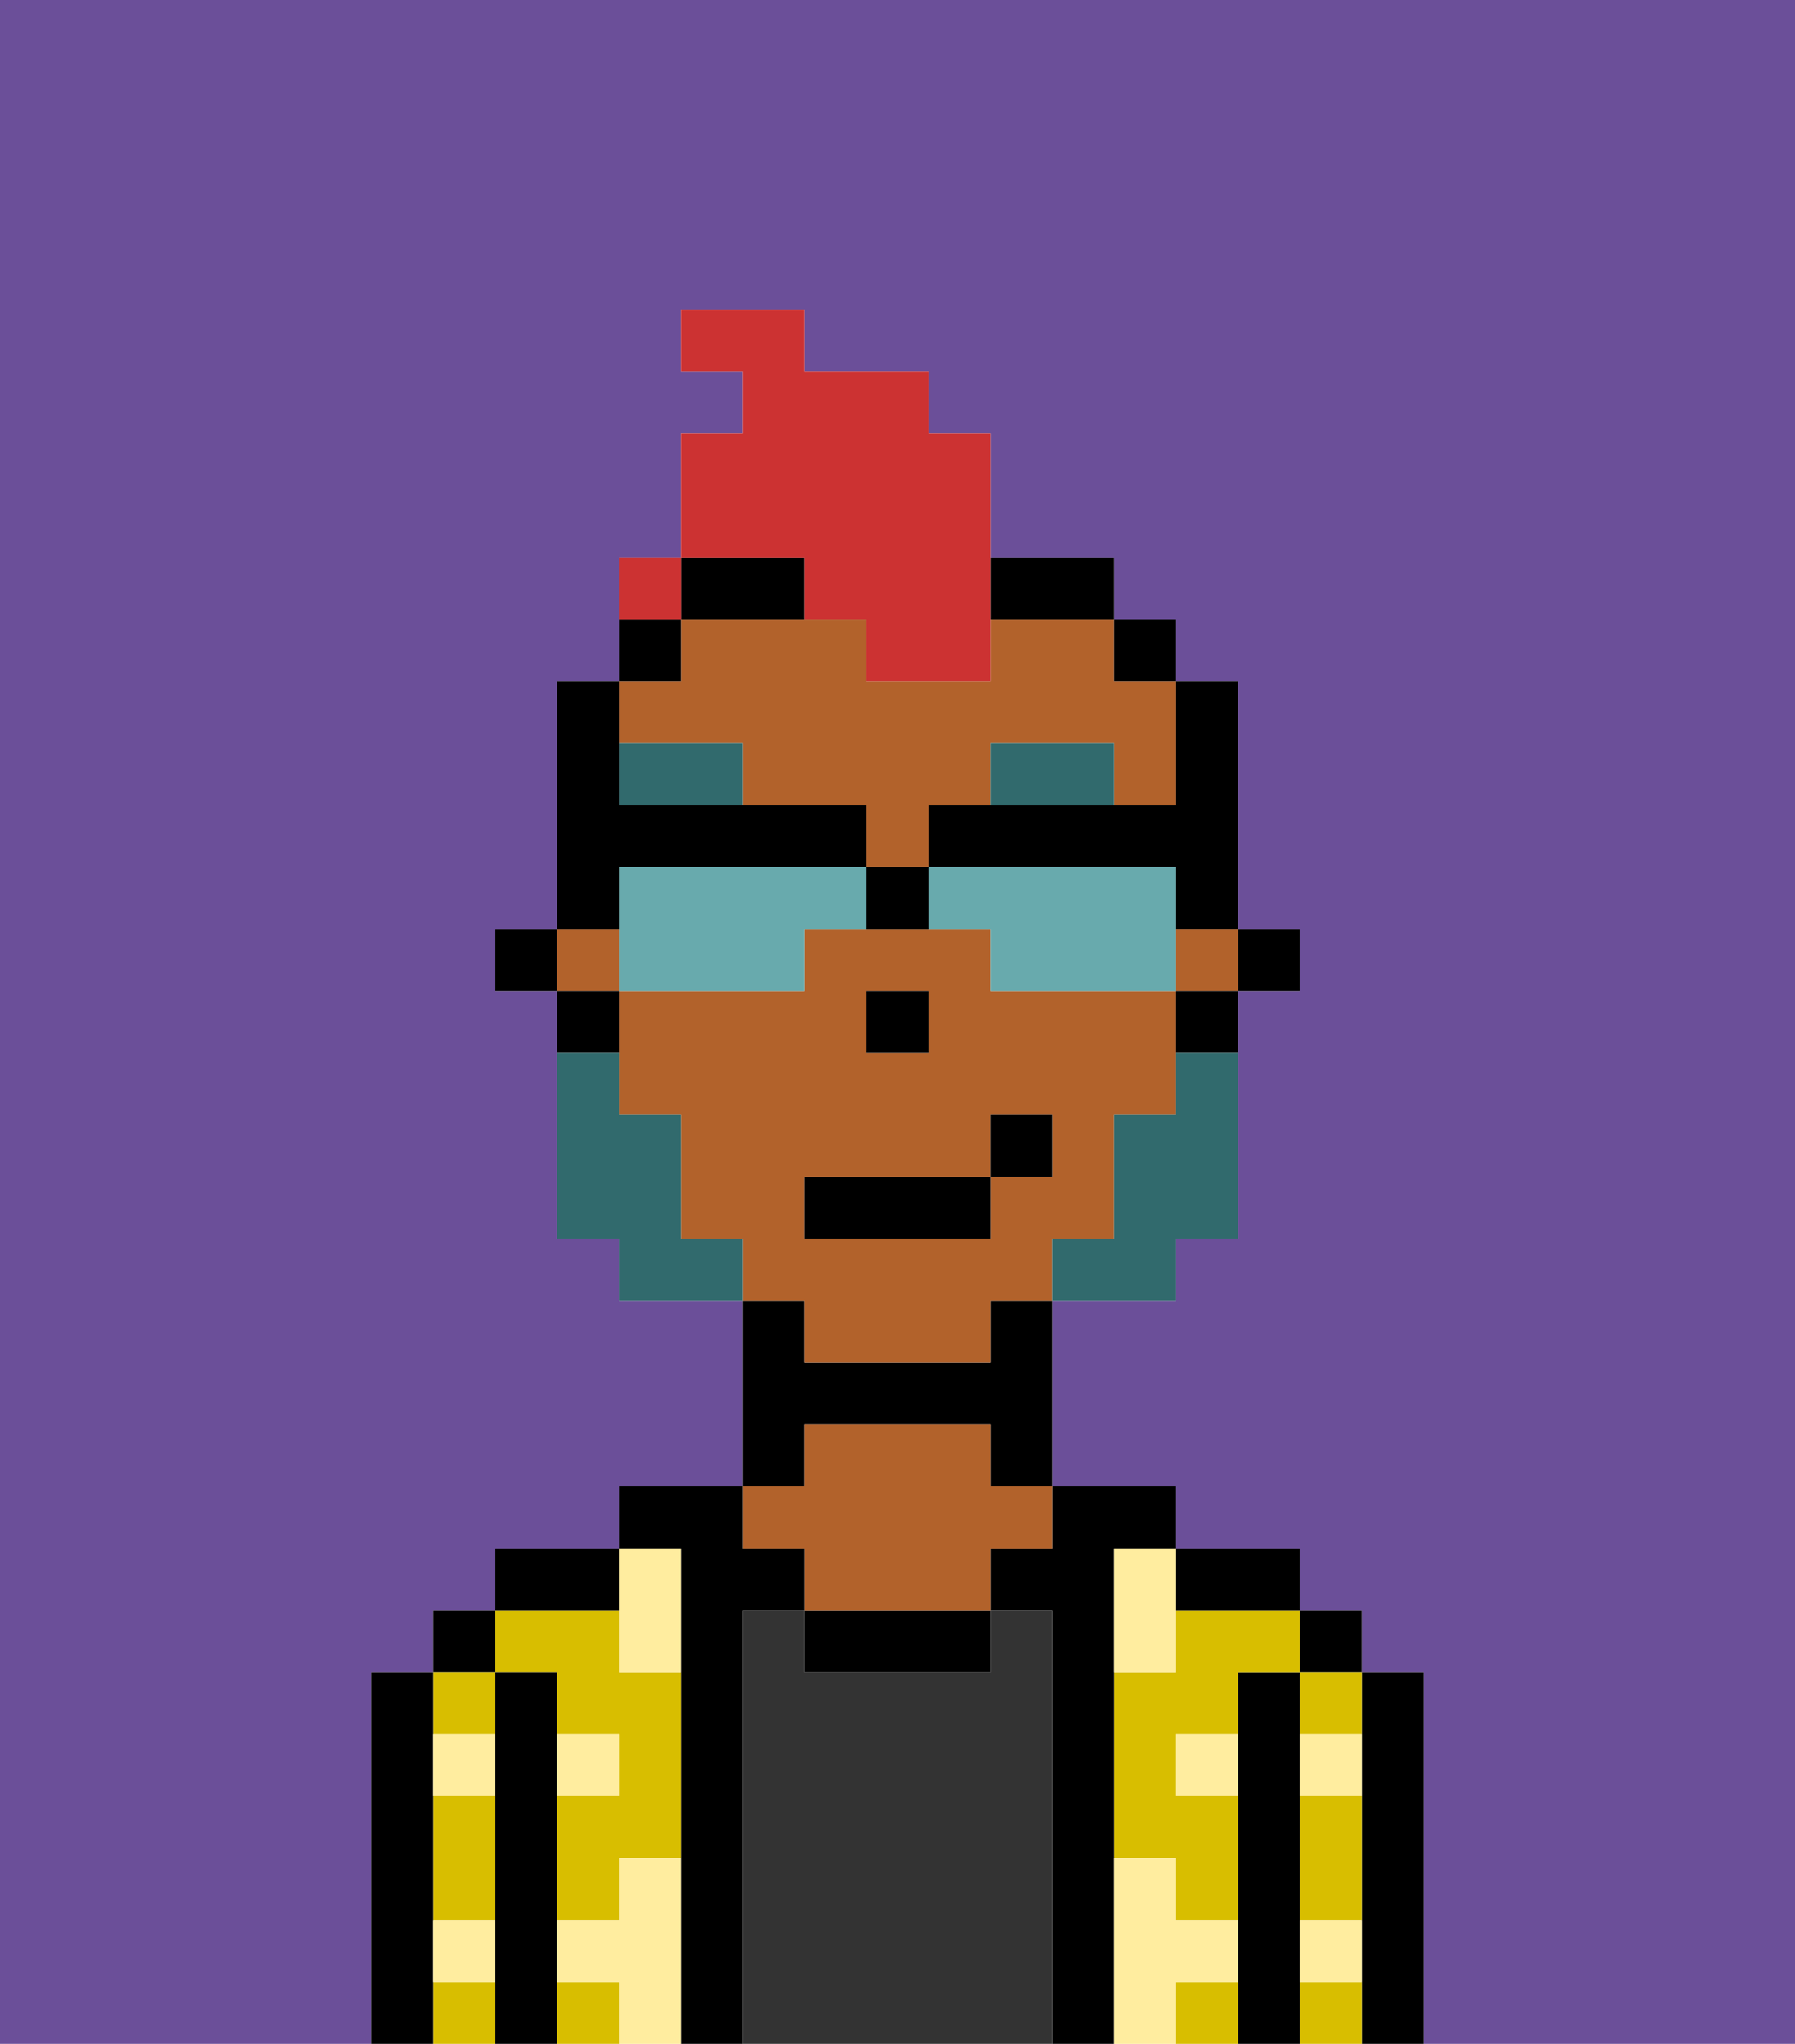<svg xmlns="http://www.w3.org/2000/svg" viewBox="0 0 29 33"><defs><style>polygon,rect,path{shape-rendering:crispedges;}.ma238-1{fill:#6b4f99;}.ma238-2{fill:#000000;}.ma238-3{fill:#d8be00;}.ma238-4{fill:#333333;}.ma238-5{fill:#b2622b;}.ma238-6{fill:#ffed9f;}.ma238-7{fill:#316a6d;}.ma238-8{fill:#316a6d;}.ma238-9{fill:#cc3232;}.ma238-10{fill:#68aaad;}</style></defs><path class="ma238-1" d="M0,33H6V27H7V26H8V25h2V24h2V21H10V20H9V16H8V15H9V11h1V9h1V7h1V6H11V5h2V6h2V7h1V9h2v1h1v1h1v4h1v1H20v4H19v1H17v3h2v1h2v1h1v1h1v6h6V0H0Z"/><path class="ma238-2" d="M23,27H22v6h1V27Z"/><rect class="ma238-2" x="21" y="26" width="1" height="1"/><path class="ma238-3" d="M21,32v1h1V32Z"/><path class="ma238-3" d="M21,30v1h1V29H21Z"/><path class="ma238-3" d="M21,28h1V27H21Z"/><path class="ma238-2" d="M21,31V27H20v6h1V31Z"/><path class="ma238-3" d="M19,32v1h1V32Z"/><path class="ma238-3" d="M19,26v1H18v3h1v1h1V29H19V28h1V27h1V26H19Z"/><path class="ma238-2" d="M20,26h1V25H19v1Z"/><path class="ma238-2" d="M18,30V25h1V24H17v1H16v1h1v7h1V30Z"/><path class="ma238-4" d="M17,26H16v1H13V26H12v7h5V26Z"/><path class="ma238-2" d="M13,26v1h3V26H13Z"/><path class="ma238-2" d="M13,23h3v1h1V21H16v1H13V21H12v3h1Z"/><path class="ma238-5" d="M13,25v1h3V25h1V24H16V23H13v1H12v1Z"/><path class="ma238-2" d="M12,26h1V25H12V24H10v1h1v8h1V26Z"/><path class="ma238-3" d="M9,27v1h1v1H9v2h1V30h1V27H10V26H8v1Z"/><rect class="ma238-3" x="9" y="32" width="1" height="1"/><path class="ma238-2" d="M10,25H8v1h2Z"/><path class="ma238-2" d="M9,31V27H8v6H9V31Z"/><rect class="ma238-2" x="7" y="26" width="1" height="1"/><path class="ma238-3" d="M8,28V27H7v1Z"/><path class="ma238-3" d="M7,32v1H8V32Z"/><path class="ma238-3" d="M7,30v1H8V29H7Z"/><path class="ma238-2" d="M7,31V27H6v6H7V31Z"/><path class="ma238-6" d="M11,30H10v1H9v1h1v1h1V30Z"/><path class="ma238-6" d="M10,27h1V25H10v2Z"/><path class="ma238-6" d="M18,26v1h1V25H18Z"/><path class="ma238-6" d="M7,29H8V28H7Z"/><path class="ma238-6" d="M10,28H9v1h1Z"/><path class="ma238-6" d="M21,29h1V28H21Z"/><path class="ma238-6" d="M19,29h1V28H19Z"/><path class="ma238-6" d="M21,32h1V31H21Z"/><path class="ma238-6" d="M7,32H8V31H7Z"/><path class="ma238-6" d="M20,32V31H19V30H18v3h1V32Z"/><rect class="ma238-2" x="20" y="15" width="1" height="1"/><path class="ma238-2" d="M18,13H15v1h4v1h1V11H19v2Z"/><rect class="ma238-5" x="19" y="15" width="1" height="1"/><path class="ma238-5" d="M13,22h3V21h1V20h1V18h1V16H16V15H13v1H10v2h1v2h1v1h1Zm1-6h1v1H14Zm-1,3h3V18h1v1H16v1H13Z"/><path class="ma238-5" d="M12,12v1h2v1h1V13h1V12h2v1h1V11H18V10H16v1H14V10H11v1H10v1Z"/><rect class="ma238-5" x="9" y="15" width="1" height="1"/><path class="ma238-2" d="M19,17h1V16H19Z"/><rect class="ma238-2" x="18" y="10" width="1" height="1"/><path class="ma238-2" d="M12,10h1V9H11v1Z"/><path class="ma238-2" d="M17,10h1V9H16v1Z"/><path class="ma238-2" d="M11,10H10v1h1Z"/><path class="ma238-2" d="M10,16H9v1h1Z"/><rect class="ma238-2" x="8" y="15" width="1" height="1"/><rect class="ma238-2" x="14" y="16" width="1" height="1"/><path class="ma238-7" d="M18,12H16v1h2Z"/><path class="ma238-7" d="M10,12v1h2V12Z"/><path class="ma238-8" d="M19,18H18v2H17v1h2V20h1V17H19Z"/><path class="ma238-8" d="M11,20V18H10V17H9v3h1v1h2V20Z"/><rect class="ma238-2" x="13" y="19" width="3" height="1"/><rect class="ma238-2" x="16" y="18" width="1" height="1"/><path class="ma238-9" d="M13,10h1v1h2V7H15V6H13V5H11V6h1V7H11V9h2Z"/><path class="ma238-9" d="M11,9H10v1h1Z"/><path class="ma238-10" d="M13,14H10v2h3V15h1V14Z"/><path class="ma238-10" d="M19,14H15v1h1v1h3V14Z"/><path class="ma238-2" d="M10,14h4V13H10V11H9v4h1Z"/><path class="ma238-2" d="M14,14v1h1V14Z"/><rect class="ma238-9" x="10" y="9" width="1" height="1"></rect></svg>